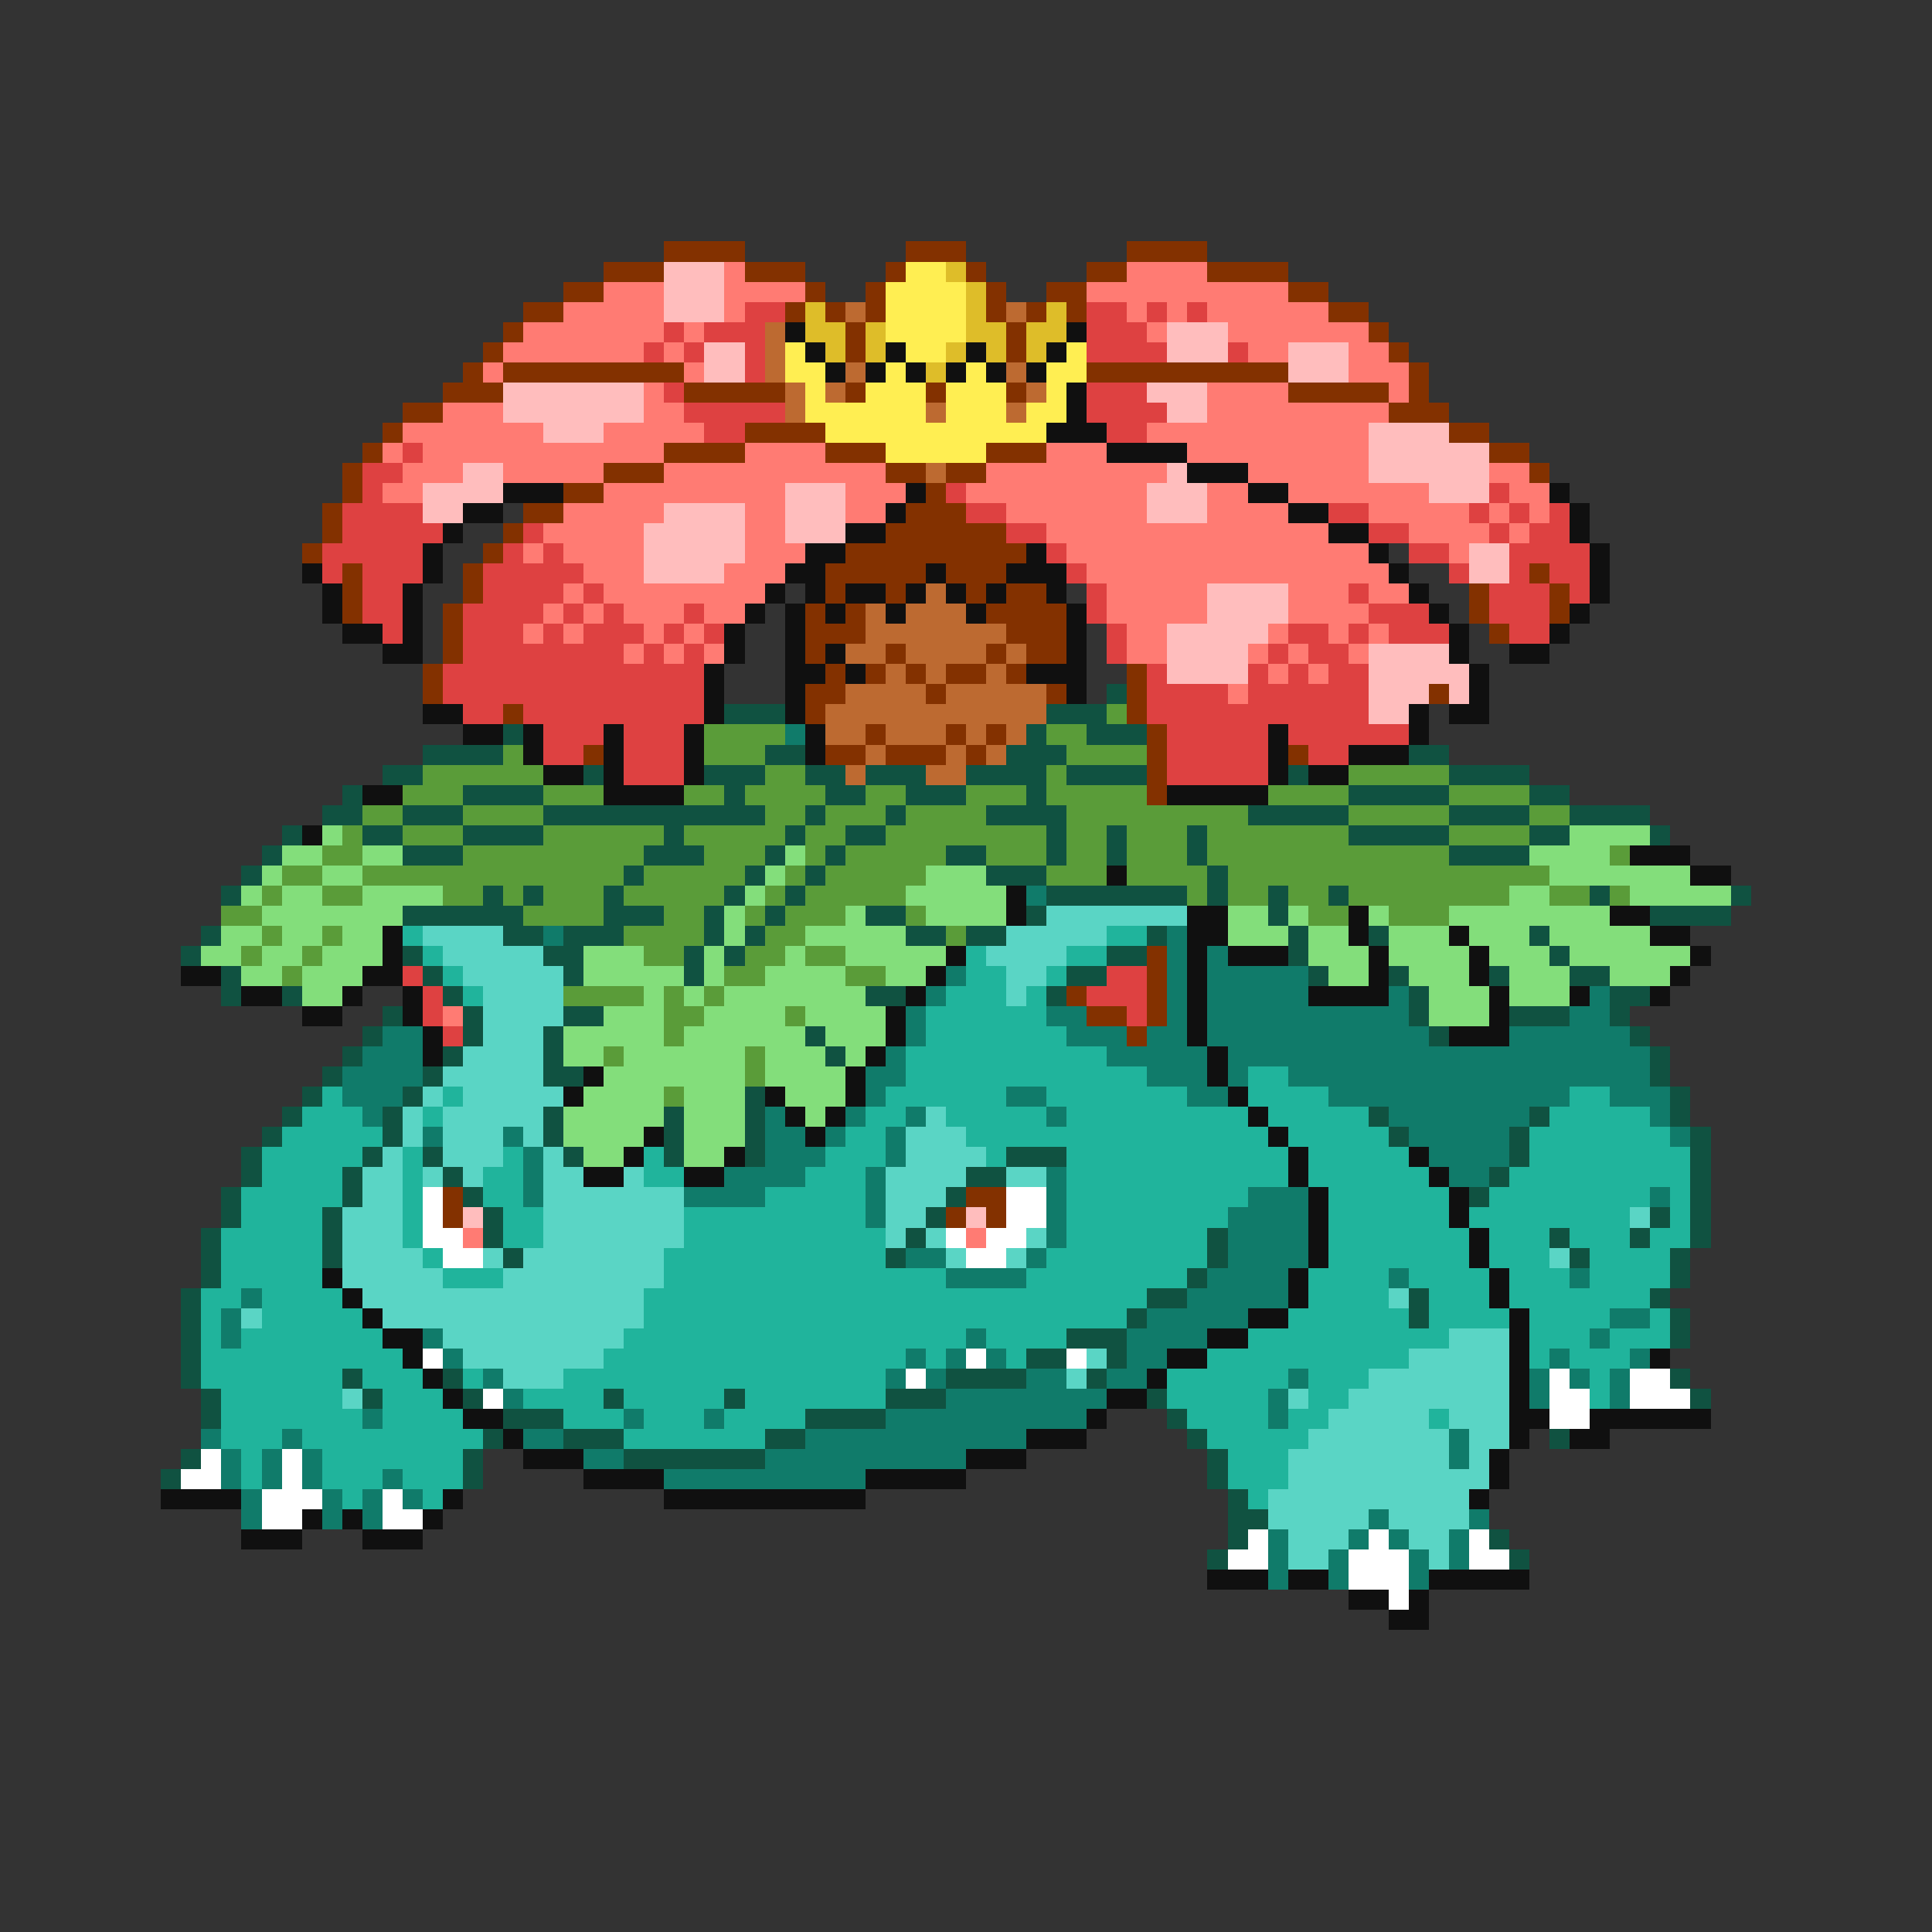 <svg xmlns="http://www.w3.org/2000/svg" viewBox="0 -0.5 96 96" shape-rendering="crispEdges">
<rect x="0" y="-0.5" width="96" height="96" fill="#333333" stroke="none"/>
<path stroke="#833100" d="M33 12h4M45 12h3M56 12h4M30 13h3M37 13h3M44 13h1M48 13h1M54 13h2M60 13h4M28 14h2M40 14h1M43 14h1M49 14h1M52 14h2M64 14h2M26 15h2M39 15h1M41 15h1M43 15h1M49 15h1M51 15h1M53 15h1M66 15h2M25 16h1M42 16h1M50 16h1M68 16h1M24 17h1M42 17h1M50 17h1M69 17h1M23 18h1M25 18h9M54 18h10M70 18h1M22 19h3M34 19h5M42 19h1M46 19h1M50 19h1M64 19h5M70 19h1M20 20h2M69 20h3M19 21h1M37 21h4M72 21h2M18 22h1M33 22h4M41 22h3M49 22h3M74 22h2M17 23h1M30 23h3M44 23h2M47 23h2M76 23h1M17 24h1M28 24h2M46 24h1M16 25h1M26 25h2M45 25h3M16 26h1M25 26h1M44 26h6M15 27h1M24 27h1M42 27h9M17 28h1M23 28h1M41 28h5M47 28h3M76 28h1M17 29h1M23 29h1M41 29h1M44 29h1M48 29h1M50 29h2M73 29h1M77 29h1M17 30h1M22 30h1M40 30h1M42 30h1M49 30h4M73 30h1M77 30h1M22 31h1M40 31h3M50 31h3M74 31h1M22 32h1M40 32h1M44 32h1M49 32h1M51 32h2M21 33h1M41 33h1M43 33h1M45 33h1M47 33h2M50 33h1M56 33h1M21 34h1M40 34h2M46 34h1M52 34h1M56 34h1M71 34h1M25 35h1M40 35h1M56 35h1M43 36h1M47 36h1M49 36h1M57 36h1M29 37h1M41 37h2M44 37h3M48 37h1M57 37h1M64 37h1M57 38h1M57 39h1M57 47h1M57 48h1M53 49h1M57 49h1M54 50h2M57 50h1M56 51h1M22 59h1M48 59h2M22 60h1M47 60h1M49 60h1" />
<path stroke="#ffbdbd" d="M33 13h3M33 14h3M33 15h3M58 16h3M35 17h2M58 17h3M64 17h3M35 18h2M64 18h3M25 19h7M57 19h3M25 20h7M58 20h2M27 21h3M68 21h4M68 22h6M23 23h2M58 23h1M68 23h6M21 24h4M39 24h3M57 24h3M71 24h3M21 25h2M33 25h4M39 25h3M57 25h3M32 26h5M39 26h3M32 27h5M73 27h2M32 28h4M73 28h2M60 29h4M60 30h4M58 31h5M58 32h4M68 32h4M58 33h4M68 33h5M68 34h3M72 34h1M68 35h2M23 60h1M48 60h1" />
<path stroke="#ff7b73" d="M36 13h1M56 13h4M30 14h3M36 14h4M54 14h10M28 15h5M36 15h1M56 15h1M58 15h1M60 15h6M26 16h7M34 16h1M57 16h1M61 16h7M25 17h7M33 17h1M62 17h2M67 17h2M24 18h1M34 18h1M67 18h3M32 19h1M60 19h4M69 19h1M22 20h3M32 20h2M60 20h9M20 21h7M30 21h5M57 21h11M19 22h1M21 22h12M37 22h4M52 22h3M59 22h9M20 23h3M25 23h5M33 23h11M49 23h9M62 23h6M74 23h2M19 24h2M30 24h9M42 24h3M48 24h9M60 24h2M64 24h7M75 24h2M28 25h5M37 25h2M42 25h2M50 25h7M60 25h4M68 25h5M74 25h1M76 25h1M27 26h5M37 26h2M52 26h14M70 26h4M75 26h1M26 27h1M28 27h4M37 27h3M53 27h15M72 27h1M29 28h3M36 28h3M54 28h15M28 29h1M30 29h8M55 29h5M64 29h3M68 29h2M27 30h1M29 30h1M31 30h3M35 30h2M55 30h5M64 30h4M26 31h1M28 31h1M32 31h1M34 31h1M56 31h2M63 31h1M66 31h1M68 31h1M31 32h1M33 32h1M35 32h1M56 32h2M62 32h1M64 32h1M67 32h1M63 33h1M65 33h1M61 34h1M22 50h1M23 61h1M48 61h1" />
<path stroke="#ffee52" d="M45 13h2M44 14h4M44 15h4M44 16h4M39 17h1M45 17h2M53 17h1M39 18h2M44 18h1M48 18h1M52 18h2M40 19h1M43 19h3M47 19h3M52 19h1M40 20h6M47 20h3M51 20h2M41 21h11M44 22h5" />
<path stroke="#debd29" d="M47 13h1M48 14h1M40 15h1M48 15h1M52 15h1M40 16h2M43 16h1M48 16h2M51 16h2M41 17h1M43 17h1M47 17h1M49 17h1M51 17h1M46 18h1" />
<path stroke="#de4141" d="M37 15h2M54 15h2M57 15h1M59 15h1M33 16h1M35 16h3M54 16h3M32 17h1M34 17h1M37 17h1M54 17h4M61 17h1M37 18h1M33 19h1M54 19h3M34 20h5M54 20h4M35 21h2M55 21h2M20 22h1M18 23h2M18 24h1M47 24h1M74 24h1M17 25h4M48 25h2M66 25h2M73 25h1M75 25h1M77 25h1M17 26h5M26 26h1M50 26h2M68 26h2M74 26h1M76 26h2M16 27h5M25 27h1M27 27h1M52 27h1M70 27h2M75 27h4M16 28h1M18 28h3M24 28h5M53 28h1M72 28h1M75 28h1M77 28h2M18 29h2M24 29h4M29 29h1M54 29h1M67 29h1M74 29h3M78 29h1M18 30h2M23 30h4M28 30h1M30 30h1M34 30h1M54 30h1M68 30h3M74 30h3M19 31h1M23 31h3M27 31h1M29 31h3M33 31h1M35 31h1M55 31h1M64 31h2M67 31h1M69 31h3M75 31h2M23 32h8M32 32h1M34 32h1M55 32h1M63 32h1M65 32h2M22 33h13M57 33h1M62 33h1M64 33h1M66 33h2M22 34h13M57 34h4M62 34h6M23 35h2M26 35h9M57 35h11M27 36h3M31 36h3M58 36h5M64 36h6M27 37h2M31 37h3M58 37h5M65 37h2M31 38h3M58 38h5M20 48h1M55 48h2M21 49h1M54 49h3M21 50h1M56 50h1M22 51h1" />
<path stroke="#bd6a31" d="M42 15h1M50 15h1M38 16h1M38 17h1M38 18h1M42 18h1M50 18h1M39 19h1M41 19h1M51 19h1M39 20h1M46 20h1M50 20h1M46 23h1M46 29h1M43 30h1M45 30h3M43 31h7M42 32h2M45 32h4M50 32h1M44 33h1M46 33h1M49 33h1M42 34h4M47 34h5M41 35h11M41 36h2M44 36h3M48 36h1M50 36h1M43 37h1M47 37h1M49 37h1M42 38h1M46 38h2" />
<path stroke="#101010" d="M39 16h1M53 16h1M40 17h1M44 17h1M48 17h1M52 17h1M41 18h1M43 18h1M45 18h1M47 18h1M49 18h1M51 18h1M53 19h1M53 20h1M52 21h3M55 22h4M59 23h3M25 24h3M45 24h1M62 24h2M77 24h1M23 25h2M44 25h1M64 25h2M78 25h1M22 26h1M42 26h2M66 26h2M78 26h1M21 27h1M40 27h2M51 27h1M68 27h1M79 27h1M15 28h1M21 28h1M39 28h2M46 28h1M50 28h3M69 28h1M79 28h1M16 29h1M20 29h1M38 29h1M40 29h1M42 29h2M45 29h1M47 29h1M49 29h1M52 29h1M70 29h1M79 29h1M16 30h1M20 30h1M37 30h1M39 30h1M41 30h1M44 30h1M48 30h1M53 30h1M71 30h1M78 30h1M17 31h2M20 31h1M36 31h1M39 31h1M53 31h1M72 31h1M77 31h1M19 32h2M36 32h1M39 32h1M41 32h1M53 32h1M72 32h1M75 32h2M35 33h1M39 33h2M42 33h1M51 33h3M73 33h1M35 34h1M39 34h1M53 34h1M73 34h1M21 35h2M35 35h1M39 35h1M70 35h1M72 35h2M23 36h2M26 36h1M30 36h1M34 36h1M40 36h1M63 36h1M70 36h1M26 37h1M30 37h1M34 37h1M40 37h1M63 37h1M67 37h3M27 38h2M30 38h1M34 38h1M63 38h1M65 38h2M18 39h2M30 39h4M58 39h5M15 41h1M81 42h3M55 43h1M84 43h2M50 44h1M50 45h1M59 45h2M67 45h1M80 45h2M19 46h1M59 46h2M67 46h1M72 46h1M82 46h2M19 47h1M47 47h1M59 47h1M61 47h3M68 47h1M73 47h1M84 47h1M9 48h2M18 48h2M46 48h1M59 48h1M68 48h1M73 48h1M83 48h1M12 49h2M17 49h1M20 49h1M45 49h1M59 49h1M65 49h4M74 49h1M78 49h1M82 49h1M15 50h2M20 50h1M44 50h1M59 50h1M74 50h1M21 51h1M44 51h1M59 51h1M72 51h3M21 52h1M43 52h1M60 52h1M29 53h1M42 53h1M60 53h1M28 54h1M38 54h1M42 54h1M61 54h1M39 55h1M41 55h1M62 55h1M32 56h1M40 56h1M63 56h1M31 57h1M36 57h1M64 57h1M70 57h1M29 58h2M34 58h2M64 58h1M71 58h1M65 59h1M72 59h1M65 60h1M72 60h1M65 61h1M73 61h1M65 62h1M73 62h1M16 63h1M64 63h1M74 63h1M17 64h1M64 64h1M74 64h1M18 65h1M62 65h2M75 65h1M19 66h2M60 66h2M75 66h1M20 67h1M58 67h2M75 67h1M82 67h1M21 68h1M57 68h1M75 68h1M22 69h1M55 69h2M75 69h1M23 70h2M54 70h1M75 70h2M79 70h6M25 71h1M51 71h3M75 71h1M78 71h2M26 72h3M48 72h3M74 72h1M29 73h4M43 73h5M74 73h1M8 74h4M22 74h1M33 74h10M73 74h1M15 75h1M17 75h1M21 75h1M12 76h3M18 76h3M60 78h3M64 78h2M71 78h5M67 79h2M70 79h1M69 80h2" />
<path stroke="#105241" d="M55 34h1M36 35h3M52 35h3M25 36h1M51 36h1M54 36h3M21 37h4M38 37h2M50 37h3M70 37h2M19 38h2M29 38h1M35 38h3M40 38h2M43 38h3M48 38h4M53 38h4M64 38h1M72 38h4M17 39h1M23 39h4M36 39h1M41 39h2M45 39h3M51 39h1M67 39h5M76 39h2M16 40h2M20 40h3M27 40h11M40 40h1M44 40h1M49 40h4M62 40h5M72 40h4M78 40h4M14 41h1M18 41h2M23 41h4M33 41h1M39 41h1M42 41h2M52 41h1M55 41h1M59 41h1M67 41h5M76 41h2M82 41h1M13 42h1M20 42h3M32 42h3M38 42h1M41 42h1M47 42h2M52 42h1M55 42h1M59 42h1M72 42h4M12 43h1M31 43h1M37 43h1M40 43h1M49 43h3M60 43h1M11 44h1M24 44h1M26 44h1M30 44h1M36 44h1M39 44h1M52 44h7M60 44h1M63 44h1M66 44h1M79 44h1M86 44h1M20 45h6M30 45h3M35 45h1M38 45h1M43 45h2M51 45h1M63 45h1M82 45h4M10 46h1M25 46h2M28 46h3M35 46h1M37 46h1M45 46h2M48 46h2M57 46h1M64 46h1M68 46h1M76 46h1M9 47h1M20 47h1M27 47h2M34 47h1M36 47h1M55 47h2M64 47h1M77 47h1M11 48h1M21 48h1M28 48h1M34 48h1M53 48h2M65 48h1M69 48h1M74 48h1M78 48h2M11 49h1M14 49h1M22 49h1M43 49h2M52 49h1M70 49h1M80 49h2M19 50h1M23 50h1M28 50h2M70 50h1M75 50h3M80 50h1M18 51h1M23 51h1M27 51h1M40 51h1M71 51h1M81 51h1M17 52h1M22 52h1M27 52h1M41 52h1M82 52h1M16 53h1M21 53h1M27 53h2M82 53h1M15 54h1M20 54h1M37 54h1M83 54h1M14 55h1M19 55h1M27 55h1M33 55h1M37 55h1M68 55h1M76 55h1M83 55h1M13 56h1M19 56h1M27 56h1M33 56h1M37 56h1M69 56h1M75 56h1M84 56h1M12 57h1M18 57h1M21 57h1M28 57h1M33 57h1M37 57h1M50 57h3M75 57h1M84 57h1M12 58h1M17 58h1M22 58h1M48 58h2M74 58h1M84 58h1M11 59h1M17 59h1M23 59h1M47 59h1M73 59h1M84 59h1M11 60h1M16 60h1M24 60h1M46 60h1M82 60h1M84 60h1M10 61h1M16 61h1M24 61h1M45 61h1M60 61h1M77 61h1M81 61h1M84 61h1M10 62h1M16 62h1M25 62h1M44 62h1M60 62h1M78 62h1M83 62h1M10 63h1M59 63h1M83 63h1M9 64h1M57 64h2M70 64h1M82 64h1M9 65h1M56 65h1M70 65h1M83 65h1M9 66h1M53 66h3M83 66h1M9 67h1M51 67h2M55 67h1M9 68h1M17 68h1M22 68h1M47 68h4M54 68h1M83 68h1M10 69h1M18 69h1M23 69h1M30 69h1M36 69h1M44 69h3M57 69h1M84 69h1M10 70h1M25 70h3M40 70h4M58 70h1M24 71h1M28 71h3M38 71h2M59 71h1M77 71h1M9 72h1M23 72h1M31 72h7M60 72h1M8 73h1M23 73h1M60 73h1M61 74h1M61 75h2M61 76h1M74 76h1M60 77h1M75 77h1" />
<path stroke="#5a9c39" d="M55 35h1M35 36h4M52 36h2M25 37h1M35 37h3M53 37h4M21 38h6M38 38h2M52 38h1M67 38h5M20 39h3M27 39h3M34 39h2M37 39h4M43 39h2M48 39h3M52 39h5M63 39h4M72 39h4M18 40h2M23 40h4M38 40h2M41 40h3M45 40h4M53 40h9M67 40h5M76 40h2M17 41h1M20 41h3M27 41h6M34 41h5M40 41h2M44 41h8M53 41h2M56 41h3M60 41h7M72 41h4M16 42h2M23 42h9M35 42h3M40 42h1M42 42h5M49 42h3M53 42h2M56 42h3M60 42h12M80 42h1M14 43h2M18 43h13M32 43h5M39 43h1M41 43h5M52 43h3M56 43h4M61 43h16M13 44h1M16 44h2M22 44h2M25 44h1M27 44h3M31 44h5M38 44h1M40 44h5M59 44h1M61 44h2M64 44h2M67 44h8M77 44h2M80 44h1M11 45h2M26 45h4M33 45h2M37 45h1M39 45h3M45 45h1M65 45h2M69 45h3M13 46h1M16 46h1M31 46h4M38 46h2M47 46h1M12 47h1M15 47h1M32 47h2M37 47h2M40 47h2M14 48h1M36 48h2M42 48h2M28 49h4M33 49h1M35 49h1M33 50h2M39 50h1M33 51h1M30 52h1M37 52h1M37 53h1M33 54h1" />
<path stroke="#107b6a" d="M39 36h1M51 44h1M27 46h1M58 46h1M58 47h1M60 47h1M47 48h1M58 48h1M60 48h5M46 49h1M58 49h1M60 49h5M69 49h1M79 49h1M45 50h1M52 50h2M58 50h1M60 50h10M78 50h2M19 51h2M45 51h1M53 51h3M57 51h2M60 51h11M75 51h6M18 52h3M44 52h1M55 52h5M61 52h21M17 53h4M43 53h2M57 53h3M61 53h1M64 53h18M17 54h3M43 54h1M50 54h2M59 54h2M66 54h12M80 54h3M18 55h1M38 55h1M42 55h1M45 55h1M52 55h1M69 55h7M82 55h1M21 56h1M25 56h1M38 56h2M41 56h1M44 56h1M70 56h5M83 56h1M26 57h1M38 57h3M44 57h1M71 57h4M26 58h1M36 58h4M43 58h1M52 58h1M72 58h2M26 59h1M34 59h4M43 59h1M52 59h1M62 59h3M82 59h1M43 60h1M52 60h1M61 60h4M52 61h1M61 61h4M45 62h2M51 62h1M61 62h4M47 63h4M60 63h4M69 63h1M78 63h1M12 64h1M59 64h5M11 65h1M57 65h5M80 65h2M11 66h1M21 66h1M48 66h1M56 66h4M79 66h1M22 67h1M45 67h1M47 67h1M49 67h1M56 67h2M77 67h1M81 67h1M24 68h1M44 68h1M46 68h1M51 68h2M55 68h2M64 68h1M76 68h1M78 68h1M80 68h1M25 69h1M47 69h8M63 69h1M76 69h1M80 69h1M18 70h1M31 70h1M35 70h1M44 70h10M63 70h1M10 71h1M14 71h1M26 71h2M40 71h11M72 71h1M11 72h1M13 72h1M15 72h1M29 72h2M38 72h10M72 72h1M11 73h1M13 73h1M15 73h1M19 73h1M33 73h10M12 74h1M16 74h1M18 74h1M20 74h1M12 75h1M16 75h1M18 75h1M68 75h1M73 75h1M63 76h1M67 76h1M69 76h1M72 76h1M63 77h1M66 77h1M70 77h1M72 77h1M63 78h1M66 78h1M70 78h1" />
<path stroke="#83de7b" d="M16 41h1M78 41h4M14 42h2M18 42h2M39 42h1M76 42h4M13 43h1M16 43h2M38 43h1M46 43h3M77 43h7M12 44h1M14 44h2M18 44h4M37 44h1M45 44h5M75 44h2M81 44h5M13 45h7M36 45h1M42 45h1M46 45h4M61 45h2M64 45h1M68 45h1M72 45h8M11 46h2M14 46h2M17 46h2M36 46h1M40 46h5M61 46h3M65 46h2M69 46h3M73 46h3M77 46h5M10 47h2M13 47h2M16 47h3M29 47h3M35 47h1M39 47h1M42 47h5M65 47h3M69 47h4M74 47h3M78 47h6M12 48h2M15 48h3M29 48h5M35 48h1M38 48h4M44 48h2M66 48h2M70 48h3M75 48h3M80 48h3M15 49h2M32 49h1M34 49h1M36 49h7M71 49h3M75 49h3M30 50h3M35 50h4M40 50h4M71 50h3M28 51h5M34 51h6M41 51h3M28 52h2M31 52h6M38 52h3M42 52h1M30 53h7M38 53h4M29 54h4M34 54h3M39 54h3M28 55h5M34 55h3M40 55h1M28 56h4M34 56h3M29 57h2M34 57h2" />
<path stroke="#5ad5c5" d="M52 45h7M21 46h4M50 46h5M22 47h5M49 47h4M23 48h5M50 48h2M24 49h4M50 49h1M24 50h4M24 51h3M23 52h4M22 53h5M21 54h1M23 54h5M20 55h1M22 55h5M46 55h1M20 56h1M22 56h3M26 56h1M45 56h3M19 57h1M22 57h3M27 57h1M45 57h4M18 58h2M21 58h1M23 58h1M27 58h2M31 58h1M44 58h4M50 58h2M18 59h2M27 59h7M44 59h3M17 60h3M27 60h7M44 60h2M81 60h1M17 61h3M27 61h7M44 61h1M46 61h1M51 61h1M17 62h4M24 62h1M26 62h7M47 62h1M50 62h1M77 62h1M17 63h5M25 63h8M18 64h14M69 64h1M12 65h1M19 65h13M22 66h9M72 66h3M23 67h7M54 67h1M70 67h5M25 68h3M53 68h1M68 68h7M17 69h1M64 69h1M67 69h8M66 70h5M72 70h3M65 71h7M73 71h2M64 72h8M73 72h1M64 73h10M63 74h10M63 75h5M69 75h4M64 76h3M70 76h2M64 77h2M71 77h1" />
<path stroke="#20b49c" d="M20 46h1M55 46h2M21 47h1M48 47h1M53 47h2M22 48h1M48 48h2M52 48h1M23 49h1M47 49h3M51 49h1M46 50h6M46 51h7M45 52h10M45 53h12M62 53h2M16 54h1M22 54h1M44 54h6M52 54h7M62 54h4M78 54h2M15 55h3M21 55h1M43 55h2M47 55h5M53 55h9M63 55h5M77 55h5M14 56h5M42 56h2M48 56h15M64 56h5M76 56h7M13 57h5M20 57h1M25 57h1M32 57h1M41 57h3M49 57h1M53 57h11M65 57h5M76 57h8M13 58h4M20 58h1M24 58h2M32 58h2M40 58h3M53 58h11M65 58h6M75 58h9M12 59h5M20 59h1M24 59h2M38 59h5M53 59h9M66 59h6M74 59h8M83 59h1M12 60h4M20 60h1M25 60h2M34 60h9M53 60h8M66 60h6M73 60h8M83 60h1M11 61h5M20 61h1M25 61h2M34 61h10M53 61h7M66 61h7M74 61h3M78 61h3M82 61h2M11 62h5M21 62h1M33 62h11M52 62h8M66 62h7M74 62h3M79 62h4M11 63h5M22 63h3M33 63h14M51 63h8M65 63h4M70 63h4M75 63h3M79 63h4M10 64h2M13 64h4M32 64h25M65 64h4M71 64h3M75 64h7M10 65h1M13 65h5M32 65h24M64 65h6M71 65h4M76 65h4M82 65h1M10 66h1M12 66h7M31 66h17M49 66h4M62 66h10M76 66h3M80 66h3M10 67h10M30 67h15M46 67h1M50 67h1M60 67h10M76 67h1M78 67h3M10 68h7M18 68h3M23 68h1M28 68h16M58 68h6M65 68h3M79 68h1M11 69h6M19 69h3M26 69h4M31 69h5M37 69h7M58 69h5M65 69h2M79 69h1M11 70h7M19 70h4M28 70h3M32 70h3M36 70h4M59 70h4M64 70h2M71 70h1M11 71h3M15 71h9M31 71h7M60 71h5M12 72h1M16 72h7M61 72h3M12 73h1M16 73h3M20 73h3M61 73h3M17 74h1M21 74h1M62 74h1" />
<path stroke="#ffffff" d="M21 59h1M50 59h2M21 60h1M50 60h2M21 61h2M47 61h1M49 61h2M22 62h2M48 62h2M21 67h1M48 67h1M53 67h1M45 68h1M77 68h1M81 68h2M24 69h1M77 69h2M81 69h3M77 70h2M10 72h1M14 72h1M9 73h2M14 73h1M13 74h3M19 74h1M13 75h2M19 75h2M62 76h1M68 76h1M73 76h1M61 77h2M67 77h3M73 77h2M67 78h3M69 79h1" />
</svg>